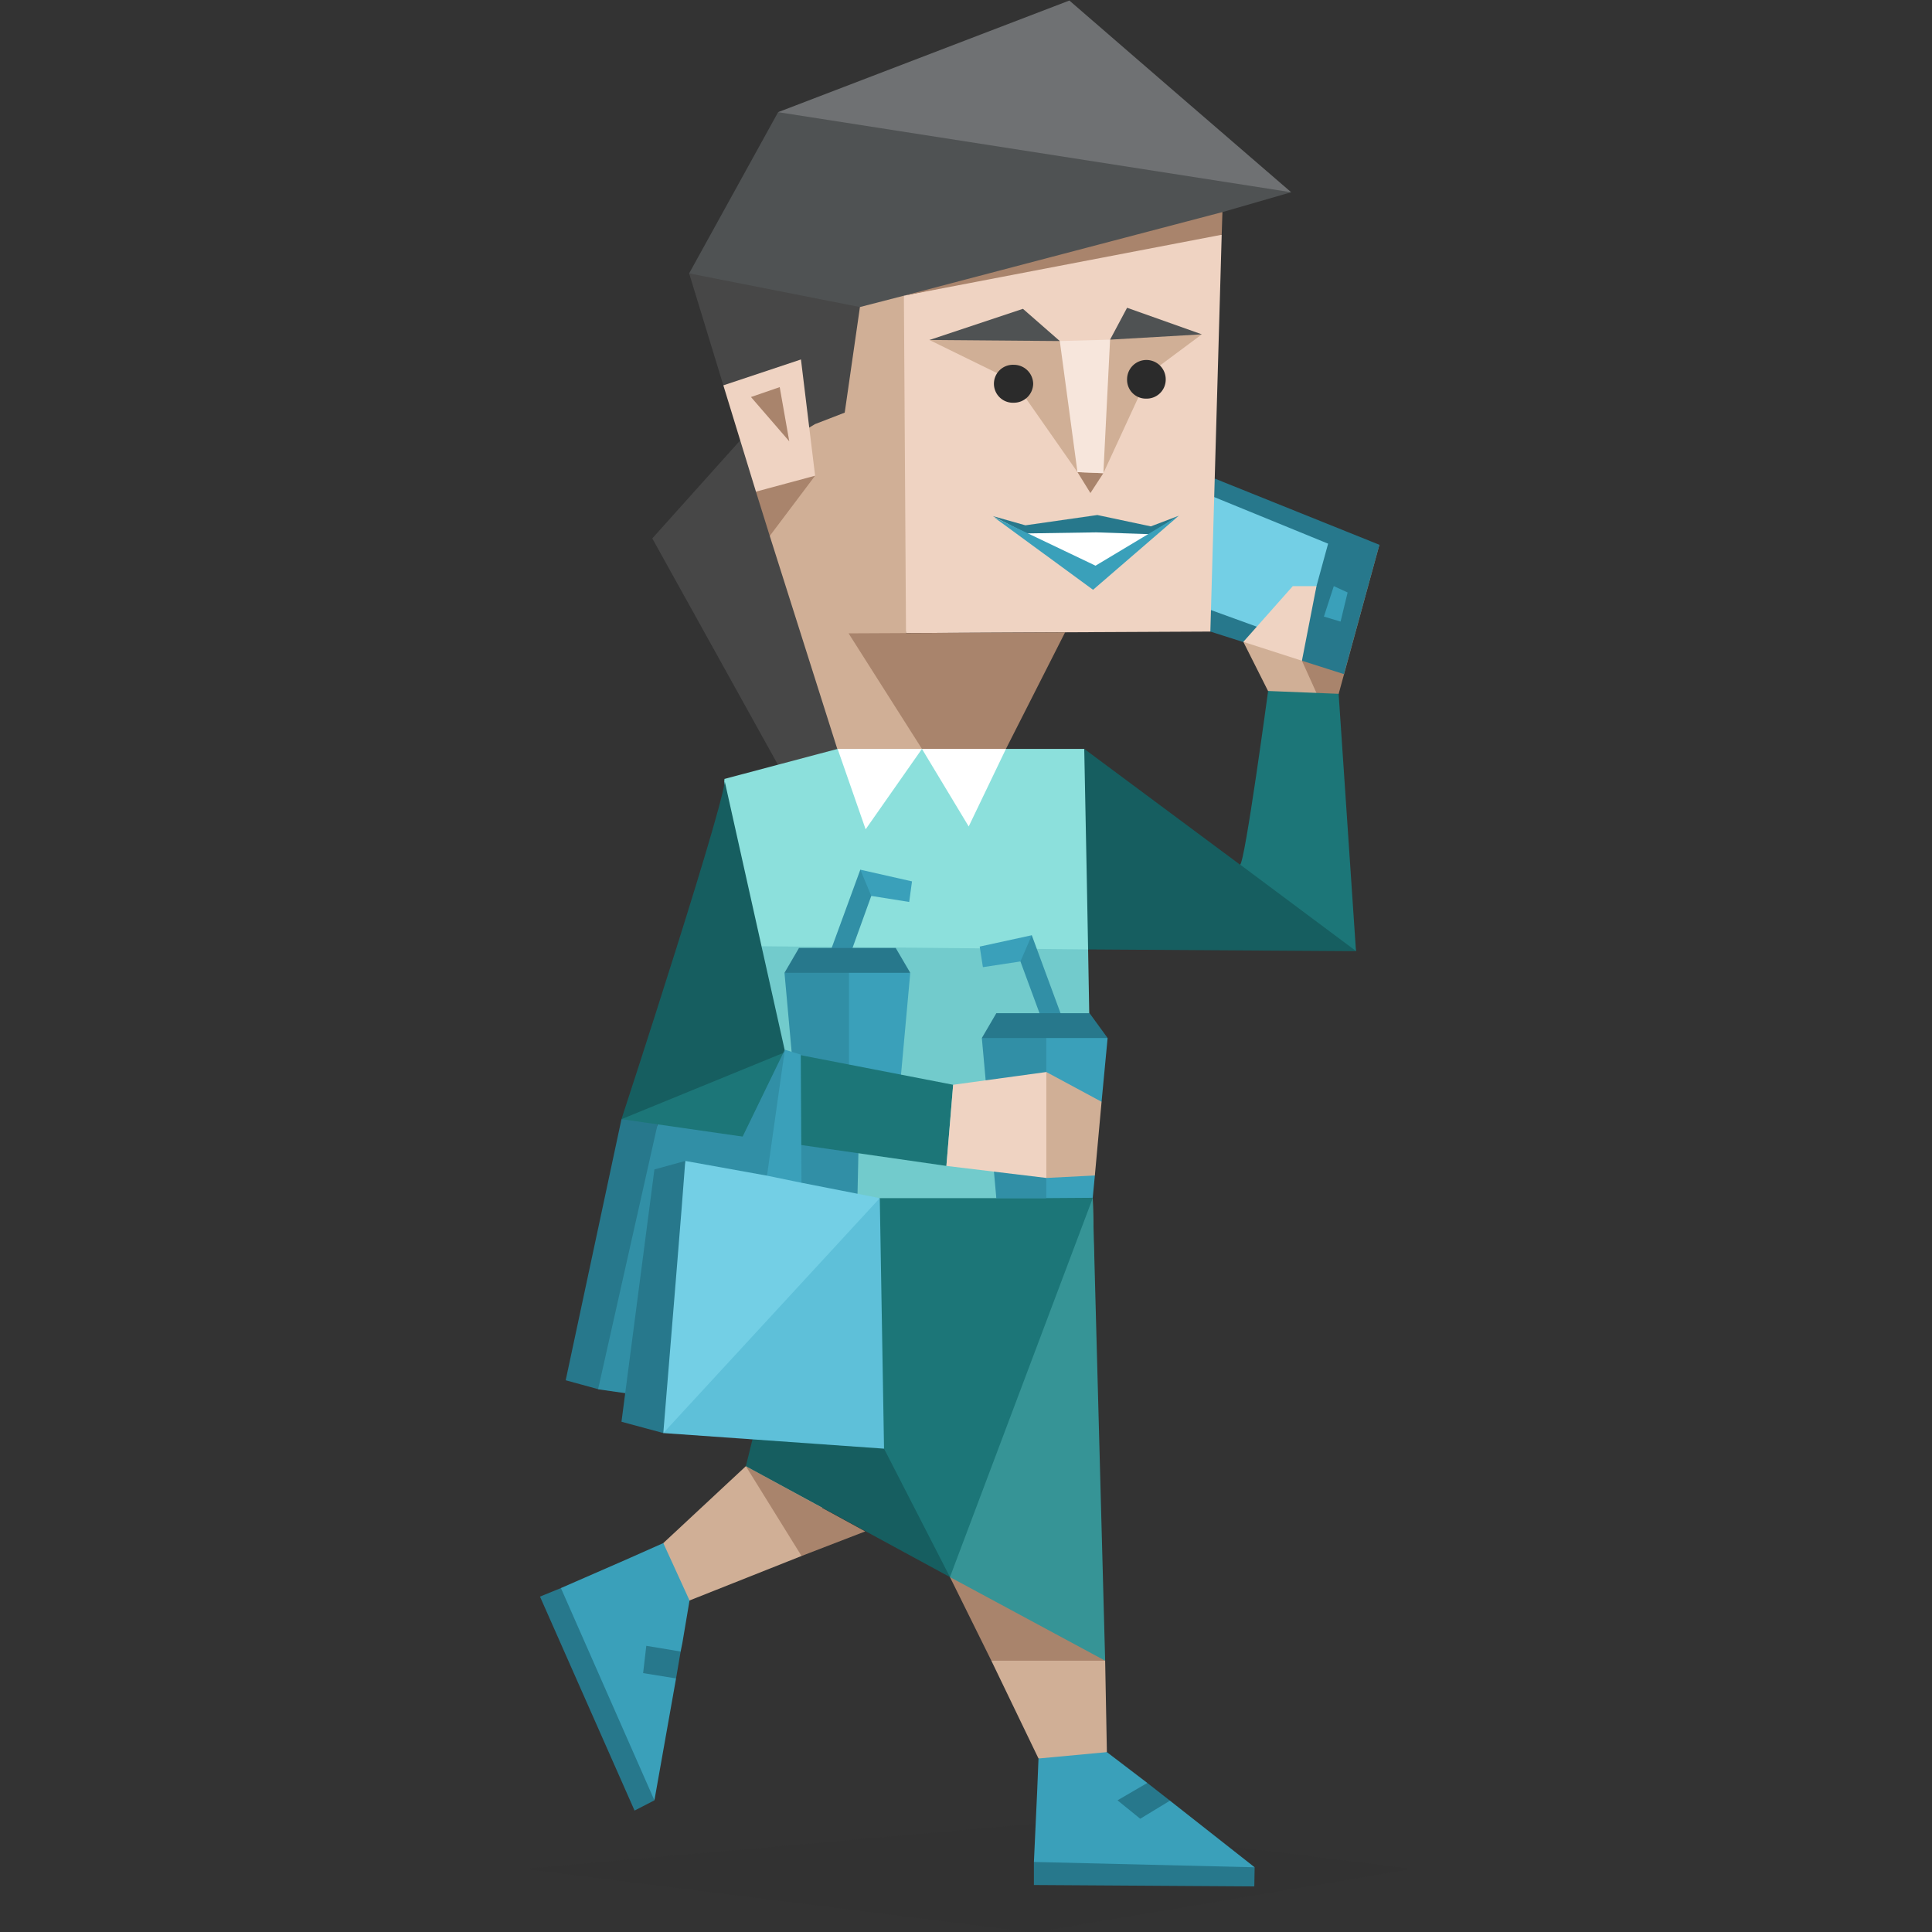 <svg id="illustration" xmlns="http://www.w3.org/2000/svg" viewBox="0 0 400 400"><rect x="0" y="0" width="400" height="400" fill="#333333" stroke="none"/><defs><style>.cls-1{fill:#165e60;}.cls-2,.cls-20{fill:#2b2b2b;}.cls-2{opacity:0.1;}.cls-3{fill:#27788c;}.cls-4{fill:#d0af96;}.cls-5{fill:#a9846c;}.cls-6{fill:#3aa0ba;}.cls-7{fill:#73cfe5;}.cls-8{fill:#efd3c2;}.cls-9{fill:#474747;}.cls-10{fill:#4f5253;}.cls-11{fill:#6f7173;}.cls-12{fill:#fff;}.cls-13{fill:#8ce0dc;}.cls-14{fill:#72cbcc;}.cls-15{fill:#318fa6;}.cls-16{fill:#1c7678;}.cls-17{fill:#369496;}.cls-18{fill:#f7e6dc;}.cls-19{fill:#5ec0d9;}</style></defs><title>Consul (ESFJ) personality</title><polygon class="cls-1" points="150.09 245.94 148.41 238.68 152.07 218.13 155.01 218.72 155.3 238.97 150.09 245.94"/><polygon class="cls-2" points="108.51 386.94 215.86 377.47 292.42 386.94 213.82 400.11 108.51 386.94"/><polygon class="cls-3" points="221.18 379.41 214.06 385.5 214.06 390.27 259.69 390.56 259.76 386.6 221.18 379.41"/><polygon class="cls-3" points="123.98 330.92 116.13 328.79 111.8 330.56 131.38 374.86 135.49 372.74 123.98 330.92"/><polygon class="cls-4" points="154.42 303.56 137.33 319.48 131.61 342.88 142.76 331.36 165.95 322.15 183.54 281.04 154.42 303.56"/><polygon class="cls-5" points="165.95 322.15 179.14 317.06 154.42 303.56 165.95 322.15"/><polygon class="cls-6" points="129.4 323 116.13 328.79 135.49 372.74 139.97 347.5 137.91 344.2 140.92 341.93 141.29 340.09 142.76 331.36 137.33 319.48 129.4 323"/><polygon class="cls-5" points="270.11 152.41 277.15 143.68 285.59 112.79 266.07 122.11 269.37 143.75 270.11 152.41"/><polygon class="cls-3" points="278.25 139.57 285.59 112.79 251.47 99.07 244.14 114.7 250.59 130.76 278.25 139.57"/><polygon class="cls-7" points="249.35 102.08 245.24 112.42 250.67 126.29 268.06 132.6 271.35 125.78 274.97 112.56 249.35 102.08"/><polygon class="cls-4" points="271.35 147.64 262.55 143.09 257.42 132.89 266.66 130.84 269.55 136.8 272.57 143.49 271.35 147.64"/><polygon class="cls-8" points="272.56 121.35 267.66 121.35 257.42 132.89 269.55 136.8 272.56 121.35"/><polygon class="cls-9" points="135.05 111.47 163.15 162.09 179.29 153.73 153.47 90.93 135.05 111.47"/><polygon class="cls-10" points="267.32 39.8 215.68 16.4 161.1 23.22 142.68 56.6 194.4 76.48 253.09 43.91 267.32 39.8"/><polygon class="cls-11" points="267.32 39.8 242.08 18.01 221.4 0.11 161.1 23.22 267.32 39.8"/><polygon class="cls-9" points="142.68 56.6 149.76 79.78 182.74 114.26 178.04 63.57 142.68 56.6"/><polygon class="cls-4" points="178.04 63.57 187.14 61.22 194.99 98.49 187.58 131.06 195.79 155.05 173.35 155.05 159.37 110.96 166.09 89.39 168.76 87.8 174.89 85.43 178.04 63.57"/><polygon class="cls-8" points="187.14 61.22 249.13 48.24 252.94 48.6 250.59 130.76 187.58 131.06 187.14 61.22"/><polygon class="cls-5" points="187.14 61.22 253.09 43.91 252.94 48.6 187.14 61.22"/><polygon class="cls-12" points="225.58 108.83 229.69 108.68 239.74 109.56 226.24 119.91 211.13 109.71 225.58 108.83"/><polygon class="cls-5" points="208.27 155.05 220.52 130.91 175.69 131.13 190.88 155.05 208.27 155.05"/><polygon class="cls-8" points="160.84 104.87 168.76 98.49 165.83 74.42 149.76 79.78 156.51 101.79 160.84 104.87"/><polygon class="cls-5" points="159.37 110.96 168.76 98.49 156.51 101.79 159.37 110.96"/><polygon class="cls-5" points="155.48 82.2 161.43 80.15 163.41 91.37 155.48 82.2"/><polygon class="cls-13" points="224.48 155.05 235.99 183.73 225.28 196.57 215.97 327.44 144.08 268.53 165.06 228.77 150.02 219.75 149.94 161.28 173.42 155.05 224.48 155.05"/><path class="cls-14" d="M226.24,248.07l.88,48.49L197.77,312.7l-53.69-44.17,21-39.76,40.36,1.43S198.22,243.37,226.24,248.07Z"/><path class="cls-14" d="M181.86,242.2l-22.38,8.07L164,230.83c10.27,2.93,41.74,11.73,41.74,11.73Z"/><polygon class="cls-3" points="158.46 250.71 156.77 243.37 160.51 222.83 163.37 223.49 163.74 243.66 158.46 250.71"/><polygon class="cls-15" points="136.15 232.78 152.73 232.57 156.99 228.77 157.94 236.55 177.75 237.5 176.5 295.16 123.83 287.64 122.47 282.77 122.37 271.43 136.15 232.78"/><polygon class="cls-3" points="128.67 231.71 135.2 230.83 136.15 232.78 123.83 287.61 117.12 285.77 128.67 231.71"/><polygon class="cls-14" points="225.28 196.57 226.09 242.12 162.2 234.27 165.06 228.77 161.24 226.5 157.72 195.91 225.28 196.57"/><polygon class="cls-4" points="228.81 343.83 229.17 362.76 222.64 367.01 215.01 364.08 205.25 343.83 215.09 303.41 228.81 343.83"/><polygon class="cls-5" points="214.06 310.6 228.81 343.83 205.25 343.83 196.68 326.52 199.9 304.44 214.06 310.6"/><polygon class="cls-6" points="168.87 204.12 165.42 234.57 175.47 234.57 185.45 234.57 188.46 201.41 176.13 197.3 168.87 204.12"/><polygon class="cls-15" points="162.42 201.41 165.42 234.57 175.47 234.57 175.77 234.57 175.77 197.37 162.42 201.41"/><polygon class="cls-1" points="154.42 303.56 196.68 326.52 178.41 250.23 164.54 262.7 154.42 303.56"/><polygon class="cls-16" points="196.68 326.52 183.03 299.93 144.81 245.31 182.15 248.06 206.28 248.06 215.69 241.24 226.24 248.06 218.83 314.56 196.68 326.52"/><polygon class="cls-17" points="226.24 248.06 228.81 343.83 196.68 326.52 226.24 248.06"/><polygon class="cls-6" points="237.54 369.14 237.09 371.27 242.23 372.81 259.76 386.6 214.06 385.5 214.72 371.2 215.01 364.08 229.17 362.76 237.54 369.14"/><path class="cls-1" d="M149.94,161.28c1.91-.37-21.27,70.43-21.27,70.43l47.83-.44-13.94-13.43Z"/><polygon class="cls-16" points="128.67 231.71 195.94 241.39 197.34 224.59 162.56 217.84 128.67 231.71"/><polygon class="cls-15" points="220.22 211.53 213.62 193.63 207.75 198.18 211.27 199.06 215.6 210.8 220.22 211.53"/><polygon class="cls-6" points="203.5 200.24 211.27 199.06 213.62 193.63 202.84 195.98 203.5 200.24"/><polygon class="cls-6" points="211.86 221.58 206.28 248.06 216.26 248.06 226.24 247.99 226.68 243.37 223.6 233.47 228.07 228.11 229.32 214.91 216.26 212.34 211.86 221.58"/><polygon class="cls-15" points="203.28 214.91 206.28 248.06 216.26 248.06 216.63 248.06 216.63 210.87 203.28 214.91"/><polygon class="cls-1" points="225.28 196.57 280.74 196.93 275.76 164.73 256.75 179.03 224.48 155.05 224.99 180.87 225.28 196.57"/><path class="cls-16" d="M256.75,179c1-.36,5.8-35.94,5.8-35.94l14.6.59,3.59,53.25Z"/><polygon class="cls-5" points="225.76 102.08 228.44 97.97 223.08 97.75 225.76 102.08"/><polygon class="cls-3" points="205.55 106.85 212.3 108.76 227.19 106.63 238.27 108.98 244.06 106.78 237.98 110.59 226.97 110.22 212.52 110.44 205.55 106.85"/><polygon class="cls-6" points="205.77 107.07 226.31 122.11 244.06 106.78 226.82 117.12 205.77 107.07"/><polygon class="cls-15" points="171.51 198.11 178.12 180.06 183.98 184.61 180.39 185.49 176.13 197.3 171.51 198.11"/><polygon class="cls-6" points="188.24 186.74 180.39 185.49 178.12 180.06 188.82 182.48 188.24 186.74"/><polygon class="cls-3" points="188.46 201.41 185.45 196.27 175.47 196.27 165.42 196.27 162.42 201.41 175.47 201.41 188.46 201.41"/><polygon class="cls-3" points="203.28 214.91 206.28 209.77 216.26 209.77 225.58 209.77 229.32 214.91 216.26 214.91 203.28 214.91"/><polygon class="cls-8" points="197.34 224.59 216.63 221.95 223.3 234.79 216.63 243.88 195.94 241.39 197.34 224.59"/><polygon class="cls-4" points="216.63 221.95 228.07 228.11 226.68 243.37 216.63 243.88 216.63 221.95"/><polygon class="cls-4" points="192.42 70.39 209.95 78.97 223.08 97.75 222.42 75.67 219.42 70.61 209.29 67.24 192.42 70.39"/><polygon class="cls-4" points="248.83 69.22 237.98 77.29 228.44 97.97 227.27 74.43 229.83 70.32 234.97 67.46 248.83 69.22"/><polygon class="cls-10" points="192.42 70.39 219.42 70.61 211.79 63.94 192.42 70.39"/><polygon class="cls-10" points="229.83 70.32 233.35 63.72 248.83 69.22 229.83 70.32"/><polygon class="cls-18" points="229.83 70.32 228.44 97.97 223.08 97.75 219.42 70.61 229.83 70.32"/><polygon class="cls-12" points="190.88 155.05 200.56 171.11 208.27 155.05 190.88 155.05"/><polygon class="cls-12" points="173.42 155.05 179.22 171.7 190.88 155.05 173.42 155.05"/><polygon class="cls-6" points="276.15 121.35 279.01 122.67 277.55 128.69 274.1 127.66 276.15 121.35"/><polygon class="cls-7" points="141.88 240.36 158.8 243.41 161.1 236.4 165.94 244.88 182.15 248.06 171.95 284.38 137.33 296.7 133.62 285.93 141.88 240.36"/><polygon class="cls-19" points="182.15 248.06 183.03 299.93 137.33 296.7 182.15 248.06"/><path class="cls-3" d="M135.49,242.12l6.39-1.76c-.59,8.37-3.08,38.3-4.55,56.34l-8.66-2.34Z"/><polygon class="cls-15" points="152.73 237.43 162.49 217.33 162.2 220.04 165.79 218.35 160.45 238.27 152.73 237.43"/><polygon class="cls-6" points="158.8 243.41 162.49 217.33 165.79 218.35 165.94 244.88 158.8 243.41"/><polygon class="cls-3" points="133.81 340.75 140.92 341.93 139.97 347.5 133.15 346.4 133.81 340.75"/><polygon class="cls-3" points="231.37 372.74 237.54 369.14 242.23 372.81 236.07 376.55 231.37 372.74"/><path class="cls-20" d="M213.91,79.49a4,4,0,0,1-4,3.89,3.93,3.93,0,1,1,0-7.85A4,4,0,0,1,213.91,79.49Z"/><path class="cls-20" d="M241.35,78.53a3.94,3.94,0,0,1-4,4,3.89,3.89,0,0,1-4-4,4,4,0,0,1,4-4A4,4,0,0,1,241.35,78.53Z"/></svg>



